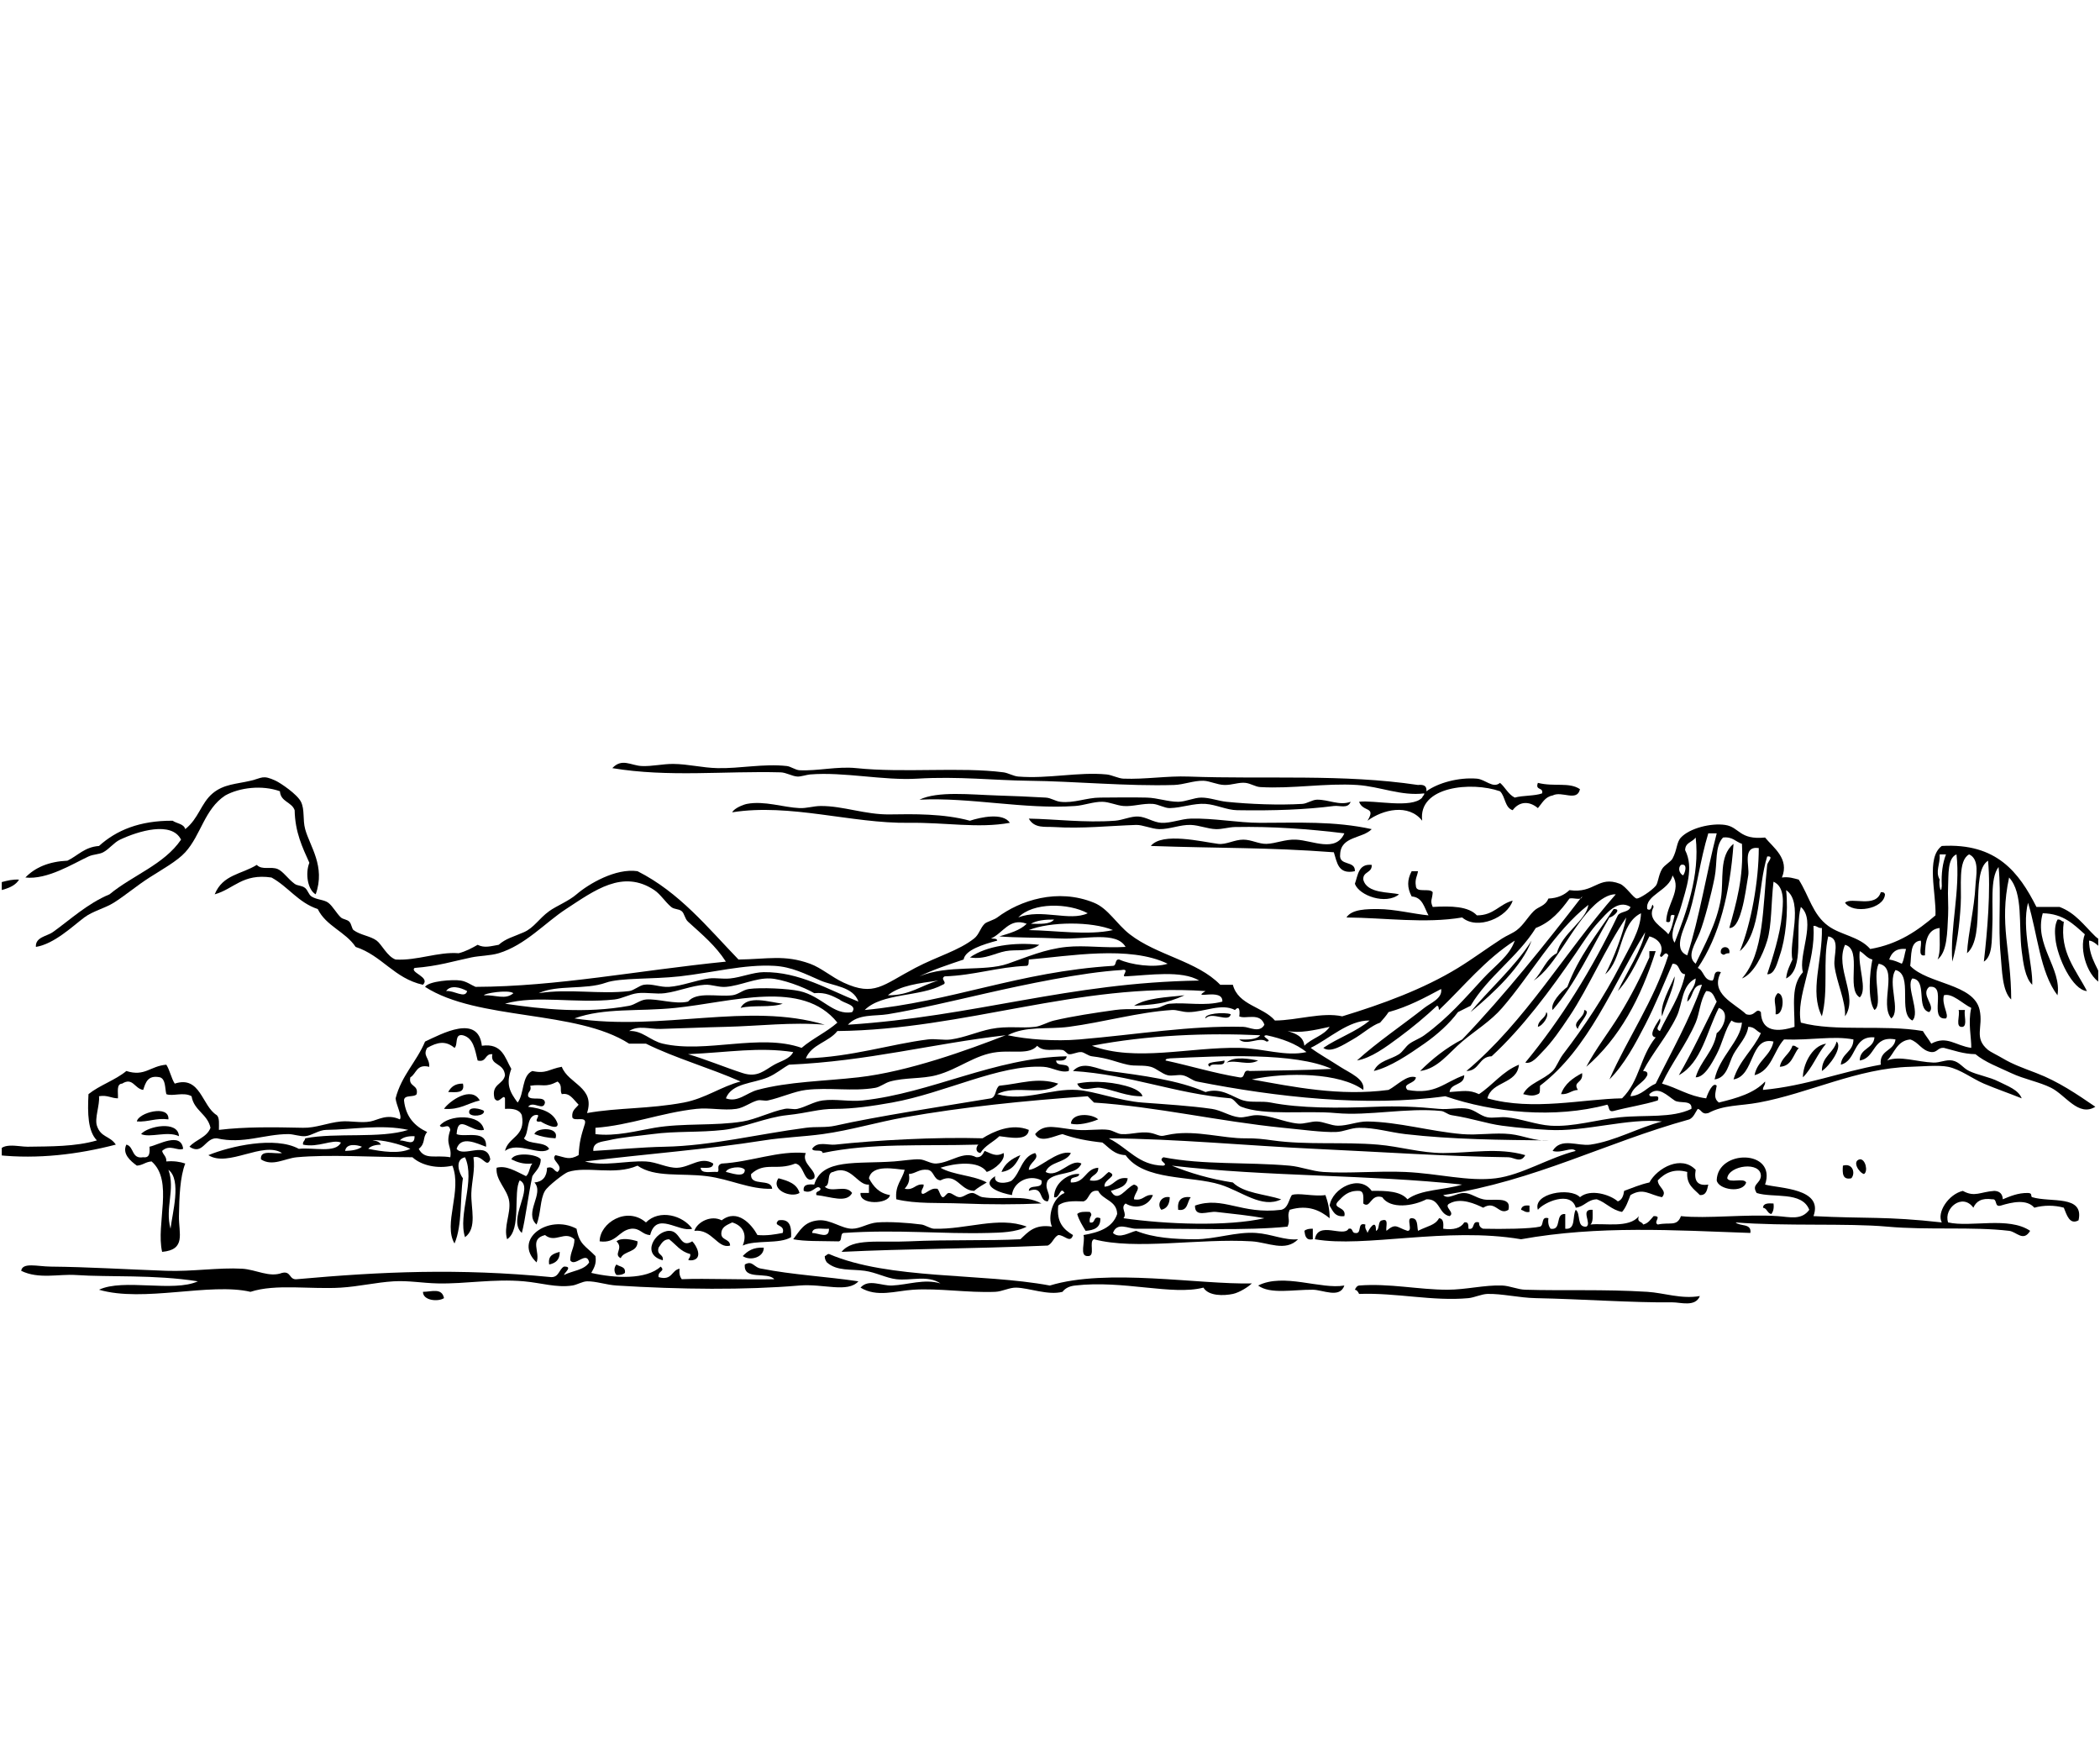 <svg xmlns="http://www.w3.org/2000/svg" xmlns:xlink="http://www.w3.org/1999/xlink" width="940" zoomAndPan="magnify" viewBox="0 0 705 591" height="788" preserveAspectRatio="xMidYMid meet" version="1.0"><defs><clipPath id="1682ae687a"><path d="M 0.594 295 L 7 295 L 7 301 L 0.594 301 Z M 0.594 295 " clip-rule="nonzero"/></clipPath><clipPath id="1272c51453"><path d="M 0.594 276 L 704.402 276 L 704.402 418 L 0.594 418 Z M 0.594 276 " clip-rule="nonzero"/></clipPath></defs><path fill="#000000" d="M 205.559 257.82 C 208.82 254.348 211.832 256.965 215.445 257.117 C 218.992 257.266 222.508 256.379 226.039 256.41 C 231.012 256.453 235.797 257.711 240.867 257.82 C 248.465 257.992 256.254 256.25 264.176 257.117 C 265.398 257.25 267.094 258.465 268.41 258.527 C 274.531 258.828 281.09 257.16 287.48 257.82 C 303.48 259.484 322.48 257.355 336.914 259.234 C 338.422 259.43 340.219 260.516 341.859 260.648 C 351.965 261.457 362.031 259.023 371.52 259.941 C 373.293 260.113 375.43 261.285 377.168 261.352 C 384.543 261.637 391.738 260.379 399.062 260.648 C 425.191 261.605 450.863 259.707 476.039 263.473 C 477.887 263.273 479.078 263.727 478.863 265.59 C 482.719 262.793 489.609 260.844 495.812 261.352 C 498.668 261.59 501.191 264.773 503.582 262.766 C 505.359 264.285 506.324 266.613 508.523 267.707 C 511.281 266.93 515.102 267.223 517.707 266.293 C 518.234 264.121 515.27 265.434 516.293 262.766 C 521.824 264.164 526.785 262.418 530.418 264.883 C 529.461 269.262 524.344 265.355 521.234 267 C 518.641 267.465 517.719 269.605 516.293 271.238 C 513.434 268.812 510.098 268.895 507.82 271.941 C 505.145 271.082 505.375 267.324 503.582 265.59 C 494.051 262.227 475.969 263.902 477.453 275.473 C 472.879 269.66 464.277 271.68 459.09 275.473 C 462.078 270.547 457.613 272.746 456.266 269.117 C 461.137 268.414 473.941 271.543 477.453 267.707 C 477.586 267.133 478.16 267.004 478.16 266.293 C 470.34 267.273 463.398 263.973 455.559 263.473 C 445.027 262.797 433.836 264.82 423.074 264.176 C 421.449 264.082 419.926 262.977 418.133 262.766 C 415.926 262.504 413.602 263.527 411.066 263.473 C 408.59 263.414 406.121 262.113 404.008 262.059 C 400.672 261.973 397.52 263.363 394.117 263.473 C 378.684 263.957 360.527 262.215 345.391 262.059 C 333.949 261.938 321.645 260.512 307.961 261.352 C 296.664 262.047 283.332 259.008 271.941 259.941 C 270.926 260.023 268.797 260.711 267.703 260.648 C 265.902 260.539 263.934 259.285 262.055 259.234 C 243.254 258.727 224.414 260.957 205.559 257.82 Z M 205.559 257.82 " fill-opacity="1" fill-rule="evenodd"/><path fill="#000000" d="M 105.98 300.18 C 103.258 298.648 102.43 293.121 103.859 289.59 C 101.52 284.402 99.059 279.328 98.918 271.941 C 97.941 269.148 94.18 269.145 93.977 265.586 C 88.035 263.426 80.441 264.316 75.613 267 C 68.629 271.598 67.5 280.223 62.195 286.059 C 59.492 289.031 54.309 291.898 50.188 294.531 C 45.984 297.219 42.066 300.555 38.184 303 C 35.223 304.867 31.203 305.766 28.297 307.941 C 24.445 310.828 18.195 316.848 12.055 317.824 C 11.805 314.535 15.785 314.242 17.703 312.883 C 23.293 308.922 29.336 303.25 36.77 300.18 C 44.496 293.781 55.055 290.219 60.781 281.824 C 57.641 275.516 46.41 278.945 40.301 281.824 C 38.219 282.805 36.711 284.961 34.652 286.059 C 33.258 286.805 31.379 286.695 29.711 287.473 C 24.562 289.859 15.855 295.363 8.523 294.531 C 11.758 291.176 16.348 289.176 22.648 288.883 C 26.137 287.191 28.41 284.289 33.242 283.945 C 39.051 278.691 46.832 275.41 57.961 275.473 C 59.34 276.445 61.68 276.461 62.195 278.297 C 66.715 274.703 67.465 269.586 71.375 266.297 C 75.094 263.172 79.352 263.176 84.09 262.059 C 88.074 261.121 88.152 259.996 92.562 262.059 C 94.184 262.816 99.773 266.574 101.039 269.121 C 102.359 271.781 101.574 275.086 102.449 278.297 C 104.043 284.125 109.348 290.789 105.98 300.18 Z M 105.98 300.18 " fill-opacity="1" fill-rule="evenodd"/><path fill="#000000" d="M 453.441 269.117 C 452.465 271.578 449.82 270.273 447.789 270.531 C 438.262 271.742 427.91 272.148 415.305 271.941 C 411.844 271.887 408.293 270.07 404.711 269.824 C 400.723 269.551 396.848 271.133 392.707 271.234 C 391.016 271.277 388.879 269.953 387.055 269.824 C 383.625 269.578 380.227 270.789 377.168 270.531 C 374.77 270.328 372.441 269.16 370.105 269.117 C 367.086 269.059 363.949 270.316 360.926 270.531 C 343.91 271.727 325.695 267.547 308.664 268.41 C 314.852 265.434 325.922 266.73 334.793 267 C 340.133 267.16 345.84 267.406 351.035 267.707 C 352.898 267.812 354.234 268.918 355.98 269.117 C 360.621 269.656 364.719 267.715 369.398 267.707 C 373.977 267.695 379.488 267.574 384.938 267.707 C 388.648 267.797 392.027 269.121 395.527 269.117 C 398.012 269.117 400.859 267.715 403.297 267.707 C 406.094 267.699 408.969 268.832 411.77 269.117 C 419.703 269.93 429.414 270.285 437.195 269.824 C 438.805 269.73 440.523 268.434 442.137 268.41 C 446.074 268.355 449.613 270.496 453.441 269.117 Z M 453.441 269.117 " fill-opacity="1" fill-rule="evenodd"/><path fill="#000000" d="M 339.031 276.176 C 328.305 278.113 317.418 276.008 305.133 276.176 C 285.898 276.445 265.281 269.551 245.812 272.648 C 246.531 271.23 249.578 270.051 250.754 269.824 C 256.609 268.699 263.02 271.004 268.41 271.234 C 270.797 271.34 273.086 270.547 275.473 270.531 C 283.086 270.469 290.48 273.492 298.777 273.352 C 306.496 273.223 316.832 273.062 325.613 275.473 C 329.164 274.305 336.703 272.645 339.031 276.176 Z M 339.031 276.176 " fill-opacity="1" fill-rule="evenodd"/><path fill="#000000" d="M 460.5 278.297 C 457.383 281.531 450.105 280.609 449.91 286.766 C 449.391 290.812 455.062 288.676 454.852 292.414 C 449.184 293.609 448.879 289.441 447.789 286.062 C 425.02 284.359 410.066 284.77 386.348 283.941 C 390.129 279.23 403.477 282.535 408.945 283.238 C 411.668 283.586 414.375 281.809 417.418 281.824 C 420.195 281.84 422.629 283.324 425.188 283.238 C 428.32 283.129 431.461 281.66 435.078 281.824 C 440.656 282.078 448.418 286.293 451.32 279.707 C 439.383 278.238 427.211 277.348 414.598 277.59 C 412.551 277.629 410.27 278.352 408.238 278.297 C 405.414 278.215 402.594 276.984 399.766 276.883 C 396.176 276.754 392.711 278.363 389.172 278.297 C 386.664 278.246 383.551 276.812 381.402 276.883 C 372.375 277.18 363.277 278.195 353.863 277.59 C 350.938 277.402 347.262 278.152 345.387 274.766 C 354.059 274.898 364.16 276.234 374.344 275.469 C 376.918 275.277 379.578 273.949 382.113 274.059 C 384.746 274.172 387.25 276.035 389.879 276.176 C 393.062 276.344 396.461 274.852 399.766 274.766 C 407.426 274.555 415.543 276.176 423.074 276.176 C 435.867 276.176 447.918 275.543 460.5 278.297 Z M 460.5 278.297 " fill-opacity="1" fill-rule="evenodd"/><path fill="#000000" d="M 460.5 290.297 C 460.695 293.078 457.48 292.453 457.676 295.234 C 458.883 300.031 466.512 299.328 469.684 300.18 C 465.266 303.781 456.293 300.633 454.852 296.648 C 455.898 293.695 456.043 289.84 460.5 290.297 Z M 460.5 290.297 " fill-opacity="1" fill-rule="evenodd"/><path fill="#000000" d="M 473.918 292.414 L 476.039 292.414 C 475.812 294.07 474.922 295.062 475.332 297.355 C 475.387 299.887 479.949 297.914 480.984 299.473 C 480.828 302.055 480.012 302.18 480.984 304.414 C 487.238 304.043 492.977 304.191 495.812 307.238 C 501.492 307.266 503.344 303.469 507.82 302.297 C 506.133 307.883 496 312.359 490.871 307.945 C 478.371 310.055 465.07 308.059 452.027 307.945 C 453.816 305.109 458.961 305.121 462.621 305.121 C 468.109 305.121 474.723 306.801 479.57 307.238 C 478.129 304.68 477.645 301.164 473.918 300.887 C 472.363 297.977 472.363 295.316 473.918 292.414 Z M 473.918 292.414 " fill-opacity="1" fill-rule="evenodd"/><g clip-path="url(#1682ae687a)"><path fill="#000000" d="M 6.402 295.234 C 4.367 298.613 -0.82 298.84 -4.898 300.18 L -4.898 296.648 C -0.258 297.051 1.938 295.008 6.402 295.234 Z M 6.402 295.234 " fill-opacity="1" fill-rule="evenodd"/></g><path fill="#000000" d="M 632.82 300.18 C 632.48 305.133 622.137 306.918 619.402 303 C 621.512 300.949 629.699 304.91 631.406 299.473 C 632.227 299.359 632.664 299.629 632.82 300.18 Z M 632.82 300.18 " fill-opacity="1" fill-rule="evenodd"/><path fill="#000000" d="M 690.73 308.648 C 691.871 308.449 691.945 309.316 692.848 309.355 C 691.414 319.648 696.961 325.512 700.617 332.648 C 695.789 332.309 690.652 321.391 690.023 315.004 C 689.801 312.75 689.758 310.59 690.73 308.648 Z M 690.73 308.648 " fill-opacity="1" fill-rule="evenodd"/><path fill="#000000" d="M 348.918 317.121 C 345.414 319.754 341.355 318.539 337.621 319.238 C 333.98 319.918 330.492 322.184 325.613 321.355 C 331.145 317.457 340.562 316.16 348.918 317.121 Z M 348.918 317.121 " fill-opacity="1" fill-rule="evenodd"/><path fill="#000000" d="M 580.559 319.945 C 578.633 319.879 579.137 321.121 577.734 319.945 C 577.176 317.227 581.117 317.227 580.559 319.945 Z M 580.559 319.945 " fill-opacity="1" fill-rule="evenodd"/><path fill="#000000" d="M 553.715 319.238 L 555.836 319.238 C 550.879 334.992 543.664 348.484 532.531 358.062 C 535.832 351.832 540.152 346.43 543.828 340.418 C 547.48 334.445 550.699 328.188 553.715 321.355 Z M 553.715 319.238 " fill-opacity="1" fill-rule="evenodd"/><path fill="#000000" d="M 596.801 333.355 C 599.457 333.445 598.684 340.996 596.098 340.418 C 596.375 336.648 594.906 335.5 596.801 333.355 Z M 596.801 333.355 " fill-opacity="1" fill-rule="evenodd"/><path fill="#000000" d="M 397.652 334.062 C 391.297 336.992 387.148 337.168 380.703 337.594 C 384.867 334.93 391.523 334.762 397.652 334.062 Z M 397.652 334.062 " fill-opacity="1" fill-rule="evenodd"/><path fill="#000000" d="M 262.762 336.887 C 259.004 338.309 252.758 337.238 248.637 338.297 C 250.988 333.832 258.211 336.363 262.762 336.887 Z M 262.762 336.887 " fill-opacity="1" fill-rule="evenodd"/><path fill="#000000" d="M 657.535 339.004 L 659.656 339.004 C 659.227 340.691 660.543 344.125 658.949 344.652 C 656.164 345.082 658.121 340.773 657.535 339.004 Z M 657.535 339.004 " fill-opacity="1" fill-rule="evenodd"/><path fill="#000000" d="M 616.574 349.594 C 618.711 351.496 614.25 357.75 611.633 359.477 C 611.598 354.5 615.57 353.531 616.574 349.594 Z M 616.574 349.594 " fill-opacity="1" fill-rule="evenodd"/><path fill="#000000" d="M 613.039 350.297 C 610.09 353.707 608.465 358.438 605.27 361.594 C 605.188 357.973 607.945 351.098 613.039 350.297 Z M 613.039 350.297 " fill-opacity="1" fill-rule="evenodd"/><path fill="#000000" d="M 601.746 351.004 C 602.887 350.805 602.961 351.672 603.863 351.711 C 601.953 354.039 601.547 357.863 597.508 358.062 C 598.102 354.895 600.836 353.859 601.746 351.004 Z M 601.746 351.004 " fill-opacity="1" fill-rule="evenodd"/><path fill="#000000" d="M 422.367 355.945 C 419.051 357.859 414.973 355.578 411.773 356.652 C 414.375 354.258 420.164 355.594 422.367 355.945 Z M 422.367 355.945 " fill-opacity="1" fill-rule="evenodd"/><path fill="#000000" d="M 411.066 355.945 C 411.348 358.582 406.656 356.242 406.125 358.062 C 403.91 356.258 409.645 356.453 411.066 355.945 Z M 411.066 355.945 " fill-opacity="1" fill-rule="evenodd"/><path fill="#000000" d="M 531.125 360.184 C 531.625 363.648 527.887 362.871 529.711 365.828 C 527.465 365.938 526.605 367.43 524.062 367.242 C 525.27 363.742 528.066 361.832 531.125 360.184 Z M 531.125 360.184 " fill-opacity="1" fill-rule="evenodd"/><path fill="#000000" d="M 383.523 367.945 C 378.367 368.098 373.852 365.801 369.398 365.125 C 366.852 364.734 363.059 366.984 361.633 363.711 C 367.078 362.492 374.801 363.215 379.992 365.125 C 381.18 365.559 383.375 366.719 383.523 367.945 Z M 383.523 367.945 " fill-opacity="1" fill-rule="evenodd"/><path fill="#000000" d="M 155.414 363.711 C 156.188 367.07 153.117 366.594 150.473 366.535 C 151.371 364.844 152.773 363.66 155.414 363.711 Z M 155.414 363.711 " fill-opacity="1" fill-rule="evenodd"/><path fill="#000000" d="M 161.066 369.359 C 157.043 370.281 154.406 372.586 149.059 372.18 C 150.859 369.551 158.266 364.324 161.066 369.359 Z M 161.066 369.359 " fill-opacity="1" fill-rule="evenodd"/><path fill="#000000" d="M 162.477 372.887 C 162.758 374.645 158.066 374.977 157.535 373.594 C 156.957 370.953 161.887 372.289 162.477 372.887 Z M 162.477 372.887 " fill-opacity="1" fill-rule="evenodd"/><path fill="#000000" d="M 56.543 375.711 C 52.23 375.168 49.938 376.637 45.949 376.418 C 46.352 373.496 56.898 370.605 56.543 375.711 Z M 56.543 375.711 " fill-opacity="1" fill-rule="evenodd"/><path fill="#000000" d="M 368.691 375.711 C 366.094 376.809 361.883 377.875 359.512 377.125 C 359.828 373.352 366.613 373.758 368.691 375.711 Z M 368.691 375.711 " fill-opacity="1" fill-rule="evenodd"/><path fill="#000000" d="M 60.074 381.359 C 56.207 379.5 50.449 382.012 47.363 380.652 C 49.488 378.035 59.824 375.926 60.074 381.359 Z M 60.074 381.359 " fill-opacity="1" fill-rule="evenodd"/><path fill="#000000" d="M 345.387 379.242 C 345.109 383.141 338.738 381.719 335.504 381.359 C 333.477 383.332 330.633 384.492 329.145 387.004 C 327.508 386.809 327.523 385.121 328.441 384.184 C 309.195 384.719 292.559 383.562 276.18 387.004 C 275.996 385.539 273.078 386.812 272.648 385.594 C 274.461 382.914 277.895 384.457 280.418 384.184 C 293.82 382.723 314.266 381.582 329.852 382.062 C 333.375 379.836 339.59 376.883 345.387 379.242 Z M 345.387 379.242 " fill-opacity="1" fill-rule="evenodd"/><path fill="#000000" d="M 186.488 382.066 C 183.805 381.922 181.465 381.441 179.426 380.652 C 179.832 378.469 187.926 378.016 186.488 382.066 Z M 186.488 382.066 " fill-opacity="1" fill-rule="evenodd"/><path fill="#000000" d="M 61.488 385.598 C 59.551 386.438 56.988 383.91 54.426 386.301 C 54.727 387.645 55.945 388.074 55.836 389.832 C 58.41 389.613 60.434 389.941 62.191 390.535 C 60.445 394.957 60.168 401.801 60.074 408.184 C 59.988 414.012 62.551 419.445 54.426 420.184 C 52.277 410.766 58.371 396.332 50.895 389.832 C 48.891 389.949 47.949 391.125 45.949 391.242 C 43.805 389.691 40.945 387.273 42.418 384.184 C 45.086 384.812 44.062 389.125 48.07 388.418 C 50.273 388.742 50.324 386.91 50.188 384.891 C 53.094 384.32 60.754 379.746 61.488 385.598 Z M 57.25 412.418 C 57.801 407.383 61.074 395.977 56.543 392.652 C 58.918 399.285 55.316 405.348 57.25 412.418 Z M 57.25 412.418 " fill-opacity="1" fill-rule="evenodd"/><path fill="#000000" d="M 347.508 387.004 C 349.168 389.02 345.426 390.152 345.387 392.652 C 348.664 392.543 354.957 385.863 359.512 387.004 C 357.914 390.348 352.371 389.75 351.039 393.359 C 355.152 395.68 359.336 388.664 363.043 390.535 C 361.477 394.617 354.348 393.141 351.746 396.184 C 350.277 399.184 353.273 400.766 351.746 403.242 C 348.535 403.156 350.559 397.844 345.387 399.715 C 345.418 397.156 350.402 399.547 349.625 396.184 C 345.227 393.922 340.078 396.977 339.738 401.125 C 336.305 400.559 328.684 398.246 334.09 394.77 C 333.41 397.812 338.555 397.16 339.738 396.184 C 342.676 393.473 343.035 388.184 347.508 387.004 Z M 347.508 387.004 " fill-opacity="1" fill-rule="evenodd"/><path fill="#000000" d="M 181.547 389.125 C 181.492 391.898 179.793 393.02 178.719 394.77 C 177.324 401.18 176.395 409.258 175.188 413.832 C 170.125 409.273 179.484 398.617 174.484 396.184 C 172.184 400.035 175.184 412.676 170.246 415.949 C 168.969 411.805 171.52 407.402 170.949 403.242 C 170.395 399.168 166.305 396.215 166.715 391.949 C 169.945 391.094 172.914 393 176.598 394.77 C 177.777 393.828 177.695 391.633 178.719 390.535 C 175.578 390.852 173.57 390.031 171.656 389.125 C 172.691 386.59 180.359 387.355 181.547 389.125 Z M 181.547 389.125 " fill-opacity="1" fill-rule="evenodd"/><path fill="#000000" d="M 342.562 387.711 C 341.309 390.461 339.762 392.91 336.207 393.359 C 337.336 390.488 339.719 388.867 342.562 387.711 Z M 342.562 387.711 " fill-opacity="1" fill-rule="evenodd"/><path fill="#000000" d="M 592.566 397.598 C 597.285 398.906 612.246 398.793 608.809 408.184 C 626.602 409.098 633.059 408.188 651.887 410.301 C 650.117 406.945 654.168 400.824 658.949 399.715 C 662.961 401.945 664.754 400.035 669.543 399.715 C 671.34 399.801 672.281 400.742 672.367 402.535 C 674.688 401.578 677.477 400.332 680.844 400.418 C 682.496 400.461 681.562 401.617 682.254 401.832 C 688.406 403.711 699.734 400.953 697.793 409.598 C 694.789 411.242 693.828 407.746 692.852 405.359 C 689.758 404.473 686.055 404.473 682.961 405.359 C 680.387 402.398 675.547 403.473 671.664 404.656 C 669.395 405.277 670.695 402.328 668.84 402.539 C 665.25 402.012 663.422 403.242 662.484 405.359 C 658.855 400.324 652.41 405.508 654.008 410.301 C 661.711 412.043 674.289 408.211 681.551 413.125 C 679.246 416.953 676.988 413.422 674.488 413.125 C 662.207 411.66 647.281 412.961 633.527 411.711 C 620.273 410.508 598.953 411.629 582.68 410.301 C 584.102 411.699 588.121 410.512 587.621 413.832 C 562.102 412.938 536.684 411.266 510.641 415.949 C 485.594 411.695 458.086 418.906 441.434 415.949 C 442.414 409.633 451.129 415.457 452.734 412.418 C 454.297 412.031 453.738 413.766 454.852 413.832 C 457.508 414.367 455.34 410.082 458.383 411.008 C 458.082 412.484 458.867 412.875 459.09 413.832 C 459.492 412.641 462.059 408.672 461.914 413.125 C 463.344 412.676 462.375 409.824 464.031 409.594 C 466.402 408.871 465.129 411.789 465.445 413.125 C 468.695 410.367 468.832 411.961 472.508 413.125 C 474.508 413.242 471.922 408.773 473.918 408.891 C 476.062 408.867 475.68 411.367 476.039 413.125 C 479.355 411.445 481.805 411.285 483.102 408.891 C 484.645 408.992 484.617 410.668 484.512 412.418 C 488.066 412.914 490.402 412.188 491.578 410.301 C 493.086 409.973 492.922 411.309 492.988 412.418 C 495.402 412.949 493.887 409.551 496.523 410.301 C 496.492 411.508 497.047 412.129 497.934 412.418 C 504.297 412.57 513.855 412.461 517.004 411.715 C 518.441 411.27 517.203 408.148 519.828 408.891 C 519.602 410.527 519.941 411.602 520.535 412.422 C 524.5 413.09 521.883 407.18 525.477 407.48 L 525.477 412.422 C 529.184 412.832 527.766 408.117 529.008 406.066 C 530.777 407.359 529.188 412.004 532.539 411.715 C 534.539 410.762 530.277 405.699 534.656 406.066 C 534.648 407.941 534.926 410.098 533.949 411.008 C 538.48 410.445 546.953 412.355 550.195 408.188 C 549.387 410.406 551.305 409.902 551.609 411.008 C 553.359 410.641 554.125 409.289 555.137 408.188 C 558.262 408.078 554.805 410.18 556.551 411.008 C 560.633 410.109 562.965 411.809 564.32 408.188 C 572.812 409.125 586.516 407.457 596.805 408.188 C 600.895 408.473 604.762 409.652 607.398 406.066 C 604.941 399.727 595.27 402.195 589.742 400.422 C 587.906 397.453 590.875 397.457 591.156 394.773 C 591.254 389.641 580.371 391.113 579.855 395.477 C 580.645 397.281 585.316 395.195 586.211 396.891 C 585.109 400.605 576.867 399.348 576.324 396.184 C 576.574 385.699 596.578 385.75 592.566 397.598 Z M 592.566 397.598 " fill-opacity="1" fill-rule="evenodd"/><path fill="#000000" d="M 624.348 389.125 C 626.27 388.902 627.227 393.227 625.758 394.062 C 624.062 393.578 621.656 389.75 624.348 389.125 Z M 624.348 389.125 " fill-opacity="1" fill-rule="evenodd"/><path fill="#000000" d="M 569.262 392.652 C 568.633 396.34 569.879 398.152 573.496 397.594 C 573.098 399.316 572.895 401.227 570.672 401.125 C 568.723 399.074 566.086 397.707 566.434 393.359 C 562 392.145 558.988 393.656 556.547 396.184 C 556.555 398.539 559.949 399.633 557.961 401.828 C 553.676 401.008 551.719 398.547 547.367 401.125 C 546.574 403.156 545.883 405.289 544.543 406.773 C 540.969 406.109 539.215 403.629 536.07 402.535 C 532.883 402.645 531.949 405.004 529.008 405.359 C 527.383 399.473 518.148 403.613 516.297 406.066 C 514.461 400.523 527.141 398.402 530.422 401.828 C 533.973 398.887 540.551 400.988 543.133 403.242 C 544.527 402.754 545.016 401.359 545.25 399.711 C 548.016 398.711 550.633 397.562 553.723 396.891 C 556.398 391.973 564.48 387.574 569.262 392.652 Z M 569.262 392.652 " fill-opacity="1" fill-rule="evenodd"/><path fill="#000000" d="M 618.695 391.242 C 622.039 390.266 622.969 393.824 621.52 395.477 C 618.52 396.125 618.504 393.785 618.695 391.242 Z M 618.695 391.242 " fill-opacity="1" fill-rule="evenodd"/><path fill="#000000" d="M 261.348 395.477 C 264.496 396.328 267.562 397.266 268.41 400.418 C 265.5 402.199 258.59 399.363 261.348 395.477 Z M 261.348 395.477 " fill-opacity="1" fill-rule="evenodd"/><path fill="#000000" d="M 392.703 401.832 C 392.648 404.129 391.801 405.633 389.879 406.066 C 388.258 404.238 389.797 401.289 392.703 401.832 Z M 392.703 401.832 " fill-opacity="1" fill-rule="evenodd"/><path fill="#000000" d="M 399.766 401.832 C 398.461 403.352 398.918 406.633 395.531 406.066 C 395.156 402.871 396.57 401.457 399.766 401.832 Z M 399.766 401.832 " fill-opacity="1" fill-rule="evenodd"/><path fill="#000000" d="M 595.391 403.949 C 595.613 405.586 595.277 406.66 594.684 407.48 C 593.242 407.27 593.301 405.57 591.859 405.359 C 591.965 403.816 593.637 403.844 595.391 403.949 Z M 595.391 403.949 " fill-opacity="1" fill-rule="evenodd"/><path fill="#000000" d="M 513.469 404.652 L 513.469 406.773 C 511.992 407.07 511.598 406.289 510.645 406.066 C 510.812 404.824 511.859 404.457 513.469 404.652 Z M 513.469 404.652 " fill-opacity="1" fill-rule="evenodd"/><path fill="#000000" d="M 365.867 406.773 C 367.195 408.117 365.449 408.051 365.867 410.301 C 368.043 410.828 366.73 407.867 369.398 408.891 C 369.535 412.082 367.305 412.914 364.457 413.125 C 363.395 411.367 362.273 409.66 361.633 407.477 C 362.465 406.664 364.129 406.68 365.867 406.773 Z M 365.867 406.773 " fill-opacity="1" fill-rule="evenodd"/><path fill="#000000" d="M 216.855 410.301 C 221.473 405.719 229.297 407.984 232.391 412.418 C 227.887 413.781 220.398 406.34 218.27 414.539 C 215.543 414.438 215.004 412.152 211.91 412.418 C 207.566 413.016 207.035 417.43 201.316 416.652 C 201.305 410.527 210.395 404.727 216.855 410.301 Z M 216.855 410.301 " fill-opacity="1" fill-rule="evenodd"/><path fill="#000000" d="M 262.762 413.832 C 263.738 410.789 259.156 411.777 261.348 409.598 C 265.273 408.969 265.727 411.809 265.586 415.246 C 261.664 417.68 253.688 416.059 249.344 418.066 C 251.012 414.016 249.109 411.277 245.812 410.301 C 244.406 411.016 242.793 411.523 242.281 413.125 C 241.426 416.566 245.09 415.496 245.105 418.066 C 240.883 419.301 239.117 412.406 233.102 413.125 C 234.07 410.133 238.73 407.727 242.281 409.594 C 247.562 405.52 252.328 410.945 254.285 414.535 C 257.625 414.816 260.18 414.312 262.762 413.832 Z M 262.762 413.832 " fill-opacity="1" fill-rule="evenodd"/><path fill="#000000" d="M 344.68 411.715 C 341.027 413.668 335.797 413.727 331.969 413.832 C 316.219 414.27 301.52 412.59 283.238 413.832 C 281.785 414.023 283.07 416.957 281.121 416.652 C 275.043 416.52 270.246 416.699 266.289 415.949 C 268.586 413.023 269.898 410.031 274.766 409.598 C 278.797 409.234 282.543 412.422 286.066 412.418 C 288.82 412.418 291.406 410.539 294.539 410.301 C 298.465 410.004 304.797 410.398 309.371 411.008 C 310.594 411.168 312.309 412.383 313.605 412.418 C 324.461 412.73 335.258 408.137 344.68 411.715 Z M 272.648 413.832 C 274.793 413.852 278.398 416.039 278.297 412.418 C 276.164 412.637 272.805 411.637 272.648 413.832 Z M 272.648 413.832 " fill-opacity="1" fill-rule="evenodd"/><path fill="#000000" d="M 440.73 412.418 L 440.73 415.949 C 438.359 416.434 438.148 414.766 437.902 413.125 C 438.531 412.578 439.496 412.367 440.73 412.418 Z M 440.73 412.418 " fill-opacity="1" fill-rule="evenodd"/><path fill="#000000" d="M 232.395 416.652 C 233.797 417.992 236.148 422.422 232.395 423.008 C 229.688 423.137 232.137 422.43 231.688 420.891 C 228.461 420.117 226.895 417.68 224.625 415.949 C 222.555 415.996 222.004 417.562 221.094 418.773 C 220.34 421.41 222.848 420.785 222.508 423.008 C 215.078 421 219.957 413.207 224.625 413.125 C 228.605 413.055 228.172 419.238 232.395 416.652 Z M 232.395 416.652 " fill-opacity="1" fill-rule="evenodd"/><path fill="#000000" d="M 214.031 416.652 C 214.145 420.531 209.5 419.652 208.383 422.305 C 205.766 420.91 209.496 419.09 206.969 416.652 C 208.555 415.277 212.281 416.039 214.031 416.652 Z M 214.031 416.652 " fill-opacity="1" fill-rule="evenodd"/><path fill="#000000" d="M 256.406 418.777 C 256.465 421.953 251.992 423.371 249.344 421.602 C 250.949 419.91 252.898 418.566 256.406 418.777 Z M 256.406 418.777 " fill-opacity="1" fill-rule="evenodd"/><path fill="#000000" d="M 187.902 420.184 C 187.98 422.852 186.52 423.98 184.371 424.418 C 183.859 421.32 185.887 420.758 187.902 420.184 Z M 187.902 420.184 " fill-opacity="1" fill-rule="evenodd"/><path fill="#000000" d="M 420.246 430.773 C 419.277 431.789 416.18 433.824 413.891 434.305 C 410.84 434.941 405.758 435.078 404.004 432.184 C 393.547 434.91 377.113 429.598 360.926 431.48 C 359.008 431.684 357.598 432.387 356.688 433.598 C 351.797 434.855 345.598 432.297 341.152 432.184 C 338.855 432.129 336.508 433.496 334.086 433.598 C 324.953 433.973 314.984 432.316 306.547 432.891 C 300.539 433.301 294.426 435.523 288.891 432.188 C 291.574 429.117 295.918 431.645 299.48 431.48 C 304.82 431.234 310.305 429.152 315.727 430.777 C 311.422 427.871 305.789 429.934 300.895 429.363 C 297.555 428.977 294.012 427.055 290.301 426.539 C 285.559 425.887 281.039 426.734 277.59 423.719 C 277.215 423.148 276.855 422.574 276.883 421.602 C 277.457 421.465 277.59 420.891 278.297 420.895 C 298.457 429.594 329.672 427.223 352.449 431.484 C 371.598 425.605 402.539 431.199 420.246 430.773 Z M 420.246 430.773 " fill-opacity="1" fill-rule="evenodd"/><path fill="#000000" d="M 206.969 427.949 C 206.062 427.023 206.062 425.348 206.969 424.418 C 208.02 425.254 210.125 425.031 209.793 427.242 C 209.164 427.793 208.199 428.004 206.969 427.949 Z M 206.969 427.949 " fill-opacity="1" fill-rule="evenodd"/><path fill="#000000" d="M 451.32 431.48 C 449.805 435.938 444.102 432.918 440.73 432.891 C 434.078 432.836 426.426 434.488 422.367 431.48 C 430.957 427.168 443.305 432.867 451.32 431.48 Z M 451.32 431.48 " fill-opacity="1" fill-rule="evenodd"/><path fill="#000000" d="M 570.672 435.008 C 569.164 438.797 564.152 437.102 561.492 437.125 C 547.812 437.266 531.609 436.039 515.586 435.715 C 509.945 435.602 504.148 434.164 499.344 434.301 C 497.379 434.359 494.918 435.531 492.988 435.715 C 481.027 436.836 468.793 433.84 456.266 434.301 C 455.953 433.672 455.645 433.039 454.852 432.891 C 455.168 432.258 455.473 431.625 456.266 431.477 C 466.441 430.684 476.328 432.898 485.926 432.891 C 492.16 432.887 498.402 431.254 504.289 431.477 C 506.855 431.574 509.449 432.809 512.059 432.891 C 524.953 433.281 538.328 432.684 553.02 433.594 C 558.637 433.945 564.484 436.109 570.672 435.008 Z M 570.672 435.008 " fill-opacity="1" fill-rule="evenodd"/><path fill="#000000" d="M 149.059 435.715 C 147.062 437.02 141.969 436.543 141.996 433.598 C 144.941 433.582 148.348 432.16 149.059 435.715 Z M 149.059 435.715 " fill-opacity="1" fill-rule="evenodd"/><g clip-path="url(#1272c51453)"><path fill="#000000" d="M 137.055 379.242 C 127.973 377.27 118.527 379.148 109.512 379.242 C 107.023 379.266 104.699 381.168 102.449 381.359 C 100.805 381.5 98.438 380.648 96.797 380.652 C 88.641 380.676 81.594 384.102 72.785 382.066 C 68.828 381.852 68.094 387.906 63.605 384.891 C 65.676 382.488 69.461 381.801 70.668 378.535 C 69.668 373.891 65.117 372.789 64.312 367.945 C 61.582 366.41 57.898 368.105 55.836 367.242 C 55.336 365.156 55.645 362.258 53.719 361.594 C 49.57 360.742 48.895 363.359 48.07 365.828 C 45.137 365.395 44.609 361.469 41.004 363.711 C 38.984 363.809 39.715 366.656 39.594 368.652 C 37.27 368.621 36.078 367.461 33.238 367.945 C 33.555 370.812 31.707 375.328 32.531 377.832 C 33.859 381.859 36.785 381.105 38.887 384.184 C 26.059 387.508 12.707 389.102 -0.66 387.711 C -0.355 382.969 6.262 384.938 9.227 384.891 C 16.902 384.766 25.176 384.914 32.531 382.773 C 29.496 379.691 29.363 373.703 29.707 367.242 C 33.492 364.203 38.691 362.574 42.418 359.477 C 48.621 361.465 50.363 357.824 55.836 357.359 C 57.027 359.227 57.469 361.844 58.66 363.711 C 67.336 360.875 67.754 371.262 72.785 374.301 C 73.758 375.211 73.484 377.367 73.492 379.242 C 82.262 378.191 91.441 378.305 101.738 378.535 C 106.078 378.629 109.934 376.848 114.449 376.418 C 117.59 376.121 121.168 377.02 124.336 376.418 C 126.898 375.934 129.863 373.734 134.223 375.711 C 135.133 374.758 132.996 370.859 132.812 368.652 C 134.785 360.98 139.855 356.398 142.699 349.594 C 148.262 347.02 160.551 340.246 161.766 351.004 C 168.617 350.039 169.5 355.035 171.652 358.77 C 169.773 363.902 171.086 366.426 173.773 370.066 C 176.066 367.184 175.09 361.027 178.715 359.477 C 183.457 360.523 184.34 358.801 188.602 358.062 C 190.812 363.871 199.934 364.867 197.074 373.594 C 207.484 371.738 217.91 372.258 229.562 370.066 C 236.773 368.707 242.191 364.637 248.629 363.004 C 238.359 358.445 226.77 355.207 216.852 350.297 L 211.199 350.297 C 193.434 338.879 160.469 342.652 142.699 331.238 C 143.914 329.27 152.035 328.691 154.703 329.121 C 156.695 329.441 158.109 330.586 159.648 331.238 C 187.258 331.137 213.773 325.781 243.688 322.77 C 240.199 317.383 236.02 313.941 230.977 309.355 C 229.879 308.359 229.789 306.586 228.855 305.828 C 227.816 304.98 226.406 305.316 225.324 304.414 C 223.355 302.773 221.719 300.133 219.676 298.766 C 209.043 291.672 199.574 298.887 190.016 305.121 C 182.984 309.699 176.402 317.215 167.414 319.945 C 164.656 320.781 161.086 320.766 158.234 321.355 C 152.391 322.57 147.059 324.297 139.164 324.887 C 137.469 326.438 144.605 327.961 141.988 330.535 C 132.34 328.414 128.258 320.73 119.391 317.828 C 116.016 312.734 109.441 310.832 106.68 305.121 C 100.133 302.961 96.77 297.617 91.145 294.535 C 81.457 293.086 78.52 298.387 72.074 300.18 C 74.809 293.496 81.039 293.508 86.199 290.297 C 88.031 292.168 90.945 290.711 93.262 291.711 C 95.074 292.492 96.578 294.93 98.914 296.652 C 99.895 297.375 101.344 297.148 102.445 298.062 C 103.359 298.82 103.617 300.27 104.562 300.887 C 106.332 302.039 108.793 301.93 110.211 303.004 C 111.703 304.133 113.016 306.629 114.449 307.945 C 115.148 308.582 116.492 308.578 117.273 309.359 C 118.016 310.102 118.109 311.75 118.688 312.18 C 120.957 313.879 124.316 314.133 126.453 315.711 C 128.117 316.934 130.031 321.09 132.812 322.062 C 140.043 322.492 147.082 319.395 153.996 319.945 C 156.426 319.312 158.398 318.23 160.352 317.121 C 162.68 318.312 164.867 317.539 167.414 317.121 C 169.863 314.965 172.242 314.496 175.891 312.887 C 179.289 311.387 180.934 308.309 184.367 305.828 C 186.82 304.051 190.809 302.531 193.547 300.18 C 197.621 296.68 206.707 291.32 214.027 292.414 C 228.102 299.527 237.52 311.285 247.926 322.062 C 257.672 321.941 263.359 320.359 271.938 323.473 C 275.711 324.844 279.234 327.984 283.238 329.828 C 293.535 334.562 296.277 330.652 307.25 324.887 C 314.77 320.934 321.801 319.121 327.023 315.004 C 328.73 313.66 329.043 311.523 330.555 310.062 C 331.277 309.367 333.645 308.805 334.793 307.945 C 342.422 302.227 355.02 297.996 367.277 303.004 C 372.059 304.957 374.812 310.125 379.285 313.594 C 388.473 320.719 401.922 322.562 409.652 330.535 L 413.887 330.535 C 415.695 337.438 423.996 337.844 428.012 342.535 C 435.559 342.48 443.852 339.633 450.613 341.125 C 463.965 337.07 477.898 331.965 489.453 324.887 C 494.547 321.766 498.773 318.559 504.281 315.004 C 505.867 313.984 507.82 313.27 509.227 312.18 C 511.531 310.395 512.816 307.898 514.875 305.828 C 516.535 304.16 518.719 304.246 519.82 301.594 C 522.988 301.469 525.188 300.371 526.883 298.77 C 535.383 300.004 536.504 293.785 543.832 296.648 C 545.84 297.438 548.434 301.535 549.48 301.59 C 550.363 301.637 554.344 299.105 555.836 297.355 C 556.727 296.309 556.68 293.891 557.957 291.707 C 558.766 290.32 560.863 289.324 561.488 288.18 C 563.086 285.242 562.789 282.75 564.312 281.117 C 567.254 277.961 574.453 276.188 579.141 276.883 C 584.039 277.609 583.809 281.973 592.559 281.117 C 595.238 284.422 600.863 288.215 598.211 294.531 C 600.637 294.223 602.168 294.809 603.859 295.238 C 607.387 300.797 608.531 306.949 613.746 310.766 C 618.027 313.902 624.191 314.297 627.871 318.531 C 637.309 316.906 643.809 312.348 649.766 307.238 C 650.066 299.789 646.5 287.934 651.883 283.941 C 670.348 282.898 677.812 292.848 683.664 304.414 L 691.43 304.414 C 696.781 306.43 699.574 310.547 703.438 314.297 C 705.512 316.309 710.145 316.926 709.793 320.648 C 708.859 323.605 704.387 315.746 701.316 315.711 C 701.41 322.203 704.953 325.254 706.262 330.535 C 700.832 328.504 697.871 318.625 699.906 313.59 C 696.164 310.273 692.719 306.656 685.781 306.531 C 682.73 317.148 692.246 324.965 690.723 334.062 C 684.832 326.305 684.051 313.441 680.836 303 C 678.578 311.621 682.516 323.902 682.25 330.531 C 679.898 328.285 679.234 323.309 678.719 319.238 C 677.602 310.414 679.316 299.797 674.48 294.531 C 671.082 310.375 675.152 318.977 675.188 335.473 C 672.125 332.691 672.117 325.422 671.656 320.648 C 670.68 310.547 671.945 300.383 670.949 291 C 667.953 294.926 669.23 303.707 668.832 311.473 C 668.629 315.422 668.984 320.926 666.008 322.77 C 667.18 312.613 668.363 298.812 667.418 288.883 C 661.125 292.902 667.035 314.324 660.355 319.945 C 660.699 313.434 662.828 304.812 663.18 297.355 C 663.332 294.145 664.727 288.414 661.062 286.766 C 657.219 288.898 658.609 297.332 658.238 303.707 C 657.844 310.5 656.969 317.262 655.414 322.77 C 654.566 311.379 658.199 298.945 656.824 286.766 C 653.734 288.07 654.195 293.719 654.004 297.355 C 653.828 300.641 654.172 303.953 654.004 307.238 C 653.707 313.02 653.754 319.414 650.473 322.062 C 651.613 319.441 651.059 315.117 651.176 311.473 C 646.961 311.965 646.293 316.004 646.234 320.648 C 643.547 321.215 645.336 317.312 644.82 315.711 C 641.117 316.008 641.773 320.664 641.289 324.18 C 647.145 330.367 662.664 330.125 664.594 339.004 C 665.879 344.895 662.488 348.309 667.422 352.418 C 668.141 353.02 670.781 354.301 672.363 355.242 C 675.727 357.242 678.93 358.371 683.664 360.184 C 691.055 363.016 697.25 367.254 703.438 371.48 C 697.793 374.973 693.484 367.574 688.605 365.125 C 684.609 363.121 679.477 362.219 675.188 360.184 C 670.898 358.152 666.508 356.574 663.184 353.832 C 659.02 353.758 655.98 352.559 652.59 351.711 C 650.523 351.527 650.422 353.309 648.352 353.125 C 645.051 352.656 644.164 349.781 641.289 348.891 C 636.773 349.312 636.02 353.504 633.52 355.949 C 637.785 354.23 643.543 356.441 649.059 356.652 C 651.277 356.738 653.34 355.559 655.414 355.949 C 657.898 356.414 658.902 358.441 661.062 359.477 C 663.953 360.863 667.844 361.441 670.949 363.008 C 674.078 364.586 677.57 365.75 678.719 368.656 C 674.242 366.859 670.148 365.469 666.008 363.715 C 662.246 362.117 658.156 358.926 654.004 358.066 C 650.848 357.414 644.938 357.973 641.293 358.066 C 623.629 358.535 607.168 366.992 590.441 370.066 C 583.93 371.266 578.754 370.781 573.492 373.598 C 571.238 374.203 571.309 372.484 569.961 372.188 C 569.094 373.434 568.586 375.047 567.137 375.715 C 538.926 383.516 515.66 396.266 484.508 401.129 C 486.289 402.781 488.832 400.359 491.57 400.422 C 493.812 400.477 495.336 401.938 497.93 402.543 C 501.012 403.258 507.598 401.207 506.402 406.07 C 503.148 408.137 502.195 402.703 497.93 405.363 C 495.262 404.074 490.406 401.855 486.629 403.953 C 484.426 405.016 488.703 407 486.629 408.188 C 482.867 407.477 483.574 402.297 478.859 402.543 C 474.391 404.844 466.797 405.938 464.031 401.836 C 460.035 400.566 460.113 405.871 457.676 403.953 C 457.664 402.082 458.066 399.797 456.262 399.719 C 452.57 399.559 450.922 401.441 449.199 403.25 C 446.973 405.68 452.18 404.965 451.316 408.188 C 448.109 408.574 447.441 406.414 446.375 404.656 C 447.246 398.824 456.449 393.984 460.496 399.719 C 465.527 399.633 470.262 399.84 472.504 402.543 C 476.898 399.168 484.965 399.469 490.863 397.602 C 459.52 394.199 425.566 395.016 393.406 391.246 C 399.598 393.762 406.332 395.738 413.887 396.895 C 417.555 400.523 424.598 400.777 430.129 402.543 C 423.68 405.758 416.914 399.875 409.648 397.602 C 399.867 394.539 384.098 396.453 377.871 387.719 C 374.027 387.559 372.371 385.215 370.102 383.484 C 365.195 382.973 360.664 382.094 356.684 380.66 C 354.324 381.082 349.168 383.969 347.5 380.66 C 350.812 376.66 355.004 378.75 361.625 379.25 C 365.422 379.535 369.512 378.816 372.219 379.25 C 373.652 379.477 375.148 380.566 376.457 380.66 C 380.082 380.914 383.793 379.242 387.754 380.66 C 390.574 381.668 389.801 381.234 393.406 380.66 C 401.781 379.332 410.602 382.145 418.121 382.074 C 421.762 382.039 424.086 382.328 427.305 382.777 C 438.734 384.375 450.734 383.188 462.617 384.191 C 469.938 384.809 476.984 387.008 484.508 387.012 C 493.75 387.02 503.004 385.066 512.051 387.719 C 510.531 390.547 508.242 388.449 506.402 388.426 C 485.289 388.141 463.578 386.629 441.426 385.602 C 418.707 384.543 395.129 382.238 372.219 382.07 C 378.93 385.477 382.18 391.113 390.578 391.25 C 392.508 390.613 388.43 389.668 390.578 388.426 C 404.074 391.066 418.305 389.969 432.953 391.25 C 436.656 391.574 440.406 393.105 444.254 393.367 C 452.723 393.941 462.633 392.949 471.797 393.367 C 483.043 393.879 492.863 396.645 502.164 395.484 C 510.883 394.395 520.023 388.543 528.996 386.305 C 527.609 384.738 524.312 387.234 521.23 386.305 C 524.023 381.645 529.684 384.797 533.941 384.188 C 542.082 383.031 550.184 378.414 557.953 376.422 C 546.668 375.176 532.184 379.969 519.816 379.246 C 515.656 379.004 510.223 378.641 504.277 377.836 C 498.805 377.094 494.723 375.465 487.328 374.305 C 485.992 374.094 484.98 373.012 483.797 372.895 C 472.281 371.719 459.535 374.633 448.484 373.598 C 438.391 372.652 424.648 374.582 416.707 371.48 C 415.355 370.953 414.441 369.016 413.176 368.656 C 394.094 367.023 379.695 360.707 360.207 359.48 C 363.668 355.789 368.477 358.988 372.215 359.48 C 383.383 360.945 395.684 362.555 404.699 366.539 C 410.145 364.855 413.957 368.367 417.41 369.363 C 420.203 370.168 423.586 369.469 426.594 370.066 C 436.348 372.012 449.379 371.988 461.902 371.48 C 469.137 371.188 475.652 371.457 483.09 372.188 C 486.367 372.504 490.219 371.59 492.977 372.188 C 495.266 372.676 497.086 374.57 499.332 375.008 C 501.176 375.367 503.562 374.82 505.688 375.008 C 510.449 375.426 515.734 377.52 520.52 377.832 C 528.16 378.332 536.238 375.762 543.824 375.008 C 552.586 374.141 561.215 375.379 567.836 372.188 C 568.215 368.984 563.836 370.535 562.188 369.363 C 559.703 367.758 556.715 364.367 553.711 367.242 C 553.488 369.117 557.668 366.586 556.535 369.363 C 551.883 370.828 546.547 371.609 541.707 372.895 C 539.809 373.379 540.34 371.434 539.59 370.773 C 521.957 375.516 501.395 373.492 485.211 367.949 C 458.496 371.621 428.5 368.246 401.875 363.012 C 400.184 362.676 398.785 361.188 396.934 360.891 C 395.383 360.648 393.422 361.258 391.992 360.891 C 390.008 360.391 388.227 358.578 386.34 358.07 C 383.805 357.387 381.191 357.945 378.57 357.363 C 374.316 356.422 372.609 355.273 366.566 354.539 C 365.305 354.387 364.016 353.207 363.035 353.129 C 361.621 353.016 360.027 354.012 358.797 353.836 C 358.203 353.75 357.535 352.559 356.68 352.426 C 353.91 351.992 350.402 353.266 348.203 351.012 C 345.578 354.027 340.523 352.508 334.785 353.129 C 327.305 353.941 321.797 358.914 314.305 360.895 C 309.457 362.176 303.785 361.613 298.77 363.012 C 297.129 363.469 295.449 364.852 293.828 365.129 C 286.32 366.418 278.242 364.898 270.52 365.836 C 266.758 366.289 262.102 368.43 257.809 369.363 C 256.695 369.609 255.375 369.066 254.277 369.363 C 251.938 370 249.758 371.809 247.215 372.188 C 242.953 372.824 238.18 371.711 233.797 372.188 C 221.941 373.48 211.352 377.727 199.898 378.543 L 199.898 380.66 C 206.641 381.523 214.031 379.508 219.672 378.543 C 229.406 376.875 239.941 377.973 249.332 376.422 C 253.828 375.68 258.789 373.117 263.457 372.188 C 264.918 371.898 266.418 372.488 267.695 372.188 C 270.652 371.492 273.184 369.773 276.168 369.363 C 280.508 368.773 285.18 369.84 289.586 369.363 C 312.684 366.879 333.824 355.043 358.09 354.539 C 357.988 356.086 356.309 356.055 354.559 355.953 C 354.59 358.512 359.57 356.117 358.797 359.484 C 355.961 360.23 353.352 358.246 350.32 358.07 C 335.547 357.215 317.32 366.855 299.473 370.07 C 293.238 371.195 286.254 372.207 280.406 372.188 C 274.625 372.168 271.734 373.504 264.164 374.305 C 257.219 375.039 249.734 378.48 242.973 379.246 C 234.711 380.184 226.922 379.582 218.965 380.66 C 214.672 381.238 208.562 381.699 204.133 382.777 C 202.367 383.207 198.914 383.23 199.191 386.305 C 206.406 385.918 215.113 385.051 223.203 384.895 C 238.676 384.598 254.625 380.625 270.52 378.543 C 274.039 378.078 277.199 378.555 280.406 377.836 C 294.48 374.672 315.984 371.426 332.664 368.656 C 334.52 368.16 334.059 365.344 335.488 364.422 C 342.73 363.719 348.238 361.469 355.262 363.719 C 350.746 368.281 340.969 363.859 334.785 367.246 C 344.129 369.898 352.691 365.227 361.617 365.836 C 367.523 366.234 375.805 369.496 383.512 370.07 C 391.188 370.645 399.633 371.156 406.816 372.188 C 410.039 372.652 412.871 374.684 416 375.012 C 417.812 375.203 419.832 374.332 421.648 374.305 C 426.535 374.238 430.977 376.684 435.773 377.129 C 437.84 377.32 440.176 376.355 442.129 376.422 C 444.496 376.508 446.828 377.824 449.191 377.836 C 452.484 377.855 455.785 376.379 459.082 376.422 C 469.512 376.566 480.164 379.746 490.859 380.66 C 496.18 381.113 501.902 380.074 507.102 380.66 C 511.555 381.16 515.363 383.098 519.812 382.777 C 504.23 382.609 487.684 382.5 471.793 380.66 C 466.535 380.051 461.605 378.465 456.254 378.543 C 453.406 378.582 451.145 379.871 448.484 379.953 C 443.984 380.094 437.309 379.188 430.828 378.543 C 408.988 376.359 388.254 371.449 367.27 370.07 C 366.578 369.348 365.875 368.645 365.152 367.953 C 343.469 369.477 323.328 371.559 303.711 375.012 C 294.52 376.629 285.625 379.359 276.168 380.66 C 269.711 381.547 262.965 381.734 256.395 382.777 C 236.977 385.859 217.492 387.242 196.363 389.84 C 202.945 391.625 209.961 389.523 216.844 389.84 C 220.473 390.004 224 392.102 227.438 391.953 C 231.746 391.773 235.344 387.938 239.445 390.543 C 239.367 392.348 237.082 391.945 235.207 391.953 C 235.363 394.152 238.723 393.148 240.855 393.367 C 241.809 392.887 240.242 391.219 242.27 390.547 C 252.164 390.008 261.391 386.086 270.52 387.016 C 268.867 390.551 274.418 392.836 273.344 395.484 C 269.781 397.777 270.141 390.922 266.988 390.547 C 260.633 393.07 256.762 389.793 252.156 394.074 C 251.77 398.465 258.949 395.289 259.223 399.016 C 251.645 399.27 245.215 395.785 237.328 394.781 C 228.648 393.676 219.871 395.328 214.023 391.25 C 206.281 394.656 197.172 391.27 190.719 393.367 C 189.465 393.773 183.957 398.023 182.949 399.719 C 181.254 402.586 181.664 407.105 180.125 411.016 C 175.758 407.035 182.84 400.609 179.418 396.898 C 182.215 396.633 183.586 394.945 183.656 391.957 C 185.91 391.352 185.84 393.07 187.188 393.367 C 189.586 391.145 184.59 389.449 186.484 387.723 C 190.062 388.523 191.047 389.473 194.25 387.723 C 194.531 383.129 195.004 381.508 196.371 377.133 C 197.02 374.367 192.645 376.621 192.133 375.016 C 191.863 372.629 193.355 372.004 194.25 370.781 C 192.332 368.852 191.27 366.723 188.602 367.25 C 187.789 365.766 189.031 364.496 187.188 363.016 C 182.895 365.219 182.363 363.734 178.008 364.426 C 178.59 366.422 177.012 366.258 177.301 367.957 C 178.227 369.621 182.789 367.648 182.953 370.074 C 182.418 373.16 178.988 369.258 177.301 371.488 C 181.922 372.047 185.875 373.27 187.188 377.137 C 187.559 379.652 182.492 377.109 181.539 376.43 C 177.992 376.957 182.746 373.559 179.418 374.312 C 176.707 375.367 177.637 380.059 175.891 382.078 C 177.648 384.32 182.965 383.004 184.363 385.609 C 181.438 388.293 173.887 382.941 169.535 386.312 C 170.605 381.5 176.598 381.605 175.184 374.312 C 174.441 372.465 172.316 372.004 169.535 372.195 L 169.535 368.664 C 169.02 366.914 167.41 370.996 166.004 368.664 C 164.824 363.723 168.977 364.105 169.535 360.898 C 169.172 356.594 164.457 357.727 165.297 353.84 C 162.672 353.57 163.449 356.699 160.352 355.957 C 159.453 352.387 158.969 348.398 155.41 347.488 C 152.453 346.883 153.863 350.645 152.586 351.723 C 149.613 349.184 146.805 349.793 143.406 351.723 C 141.812 354.445 144.238 354.984 144.109 358.074 C 139.758 357.02 139.836 360.391 137.754 361.605 C 137.039 364.91 140.586 363.949 139.875 367.254 C 138.969 368.465 135.652 367.27 135.637 369.371 C 136.234 374.891 139.238 378.008 143.406 379.957 C 141.723 381.902 143.008 383.664 140.578 385.609 C 142.625 389.48 146.117 387.566 151.172 388.43 C 151.781 384.598 149.418 384.367 151.172 379.254 C 150.613 376.605 148.703 379.207 147.641 377.84 C 150.508 374.086 161.504 373.637 162.473 379.254 C 158.07 380.27 153.773 373.469 153.289 380.664 C 156.051 381.891 163.531 378.938 163.176 384.902 C 160.098 383.801 154.75 381.02 153.289 385.605 C 155.598 388.648 163.551 382.699 164.59 389.137 C 163.371 392.414 162.051 387.504 158.941 388.43 C 159.562 392.578 158.387 396.402 158.234 400.43 C 158.043 405.57 160.312 412.172 156.117 415.254 C 153.641 407.645 159.691 396.188 156.117 388.43 C 152.473 389.211 154.191 393.945 155.41 395.488 C 154.438 401.473 155.258 411.238 152.586 417.371 C 148.695 410.82 155.238 399.629 151.879 391.254 C 146.883 392.387 141.5 391.207 138.461 388.43 C 124.828 388.379 110.262 387.434 99.617 388.43 C 95.613 388.809 91.461 391.645 87.613 389.137 C 87.219 385.684 92.047 387.449 94.676 387.02 C 88.273 382.934 76.57 391.965 69.957 387.723 C 77.242 384.719 92.375 381.262 100.324 385.609 C 105.176 385.043 112.715 387.164 114.449 383.488 C 111.574 382.285 106.855 385.293 101.738 384.195 C 101.539 383.055 102.406 382.98 102.445 382.078 C 112.898 380.039 127.602 382.262 137.055 379.242 Z M 560.078 313.59 C 561.227 311.918 561.645 309.508 562.195 307.238 C 559.512 306.199 562.059 310.391 559.371 309.355 C 559.445 303.531 564.715 298.684 561.492 293.824 C 560.41 298.953 552.184 300.395 553.016 305.121 C 554.914 306.379 554.383 302.012 555.137 304.414 C 552.754 308.898 558.184 311.09 560.078 313.59 Z M 573.496 279.707 C 570.707 288.891 569.684 298.027 567.141 306.531 C 565.777 311.098 561.188 318.586 566.434 320.648 C 570.594 307.867 572.832 293.16 576.324 279.707 Z M 565.727 285.355 C 568.734 291.227 566.055 298.246 564.316 304.414 C 563.062 308.855 560.098 313.441 562.195 316.414 C 565.973 306.539 570.762 293.918 569.262 281.117 C 568.199 282.648 565.727 282.762 565.727 285.355 Z M 578.441 281.117 C 575.641 284.078 576.602 289.547 575.617 294.531 C 574.473 300.316 572.191 308.992 570.676 312.887 C 569.062 317.016 566.059 320.945 569.262 323.473 C 572.051 317.438 576.324 310.09 577.734 301.59 C 578.777 295.332 576.934 287.297 581.973 283.238 C 580.758 299.906 577.195 314.227 569.969 324.887 C 572.121 325.793 571.855 329.113 574.91 329.121 C 575.902 328.23 574.949 325.398 577.734 326.297 C 573.871 333.562 582.289 336.691 586.207 340.418 C 589.281 341.422 589.457 338.004 591.152 339.711 C 591.34 346.523 596.945 346.414 602.449 344.652 C 602.426 337.078 601.23 330.77 605.277 326.297 C 603.57 320.762 609.914 309.012 604.57 304.414 C 602.445 311.938 606.055 325.195 599.629 328.418 C 599.879 325.844 600.875 324.016 601.746 322.062 C 600.402 316.422 605.629 302.809 599.629 298.77 C 600.414 306.16 599.418 315.234 597.508 320.652 C 596.699 322.945 595.859 327.168 593.273 327.004 C 595.051 321.688 597.59 313.762 598.215 307.238 C 598.551 303.746 599.461 297.734 595.391 295.941 C 594.555 303.121 594.828 310.582 593.273 315.711 C 591.746 320.723 588.703 326.867 584.797 328.414 C 592.305 319.898 591.723 304.508 593.273 290.297 C 593.375 289.34 595.707 287.219 593.273 287.473 C 589.977 297.828 591.441 312.938 584.09 319.238 C 587.945 309.891 590.445 295.504 590.445 284.648 C 584.785 283.848 587.414 290.754 586.914 293.824 C 586.379 297.102 585.727 301.754 584.797 305.121 C 584.172 307.375 582.945 311.641 580.559 311.473 C 582.898 302.988 585.402 294.664 584.797 283.234 C 582.672 282.539 581.645 280.738 578.441 281.117 Z M 651.18 295.234 C 650.773 296.672 651.664 300.801 651.887 297.355 C 651.676 293.145 652.176 289.641 653.301 286.766 L 651.18 286.766 C 651.387 290.188 649.625 292.426 651.18 295.234 Z M 565.023 293.824 C 565.566 293.344 566.863 289.621 564.316 290.297 C 563.195 291.352 563.797 293.184 565.023 293.824 Z M 526.887 301.59 C 523.93 305.691 520.684 309.504 515.586 311.473 C 509.441 321.332 499.66 327.555 493.695 337.59 C 492.25 338.266 490.898 339.031 489.457 339.711 C 486.633 343.551 482.488 347.273 478.156 350.297 C 472.82 354.02 466.727 358.152 461.207 359.477 C 462.82 355.93 466.836 355.688 469.684 353.828 C 470.973 352.984 471.855 351.273 473.215 350.297 C 474.703 349.23 476.621 348.594 478.156 347.477 C 486.156 341.66 491.766 335.102 497.93 328.414 C 501.945 324.062 506.812 320.824 508.523 315.711 C 498.621 322.047 491.422 331.086 483.102 339.004 C 482.941 338.457 483.078 337.613 482.395 337.594 C 478.684 341.109 474.18 344.867 469.684 348.184 C 465.207 351.484 460.336 355.129 455.559 355.945 C 462.18 349.902 471.211 343.789 478.156 338.297 C 480.227 336.66 484.34 335.129 483.809 331.945 C 478.289 334.898 472.801 337.883 466.152 339.711 C 465.328 341.004 464.305 342.102 463.328 343.238 C 460.348 344.254 457.504 347 454.145 348.887 C 451.109 350.594 446.719 353.629 444.258 351.711 C 449.148 348.363 455.328 346.305 459.797 342.535 C 452.758 342.387 446.219 348.684 440.023 351.711 C 442.77 353.77 446.52 355.859 449.91 358.062 C 453.012 360.086 458.371 362.145 457.676 365.828 C 449.852 360.031 432.125 359.77 420.246 362.301 C 434.285 364.801 449.555 368.012 466.152 365.828 C 468.918 364.414 472.398 360.555 475.332 361.594 C 475.195 363.82 470.488 363.602 472.508 365.828 C 482.008 367.555 484.77 363.242 491.578 360.887 C 491.582 364.426 487.039 363.41 486.633 366.535 C 491.129 366.277 493.066 365.641 496.523 367.242 C 501.203 364.156 504.406 359.594 509.938 357.359 C 509.293 364.004 500.773 362.785 499.348 368.652 C 514.562 372.973 531.66 368.84 544.547 368.652 C 550.562 362.727 550.438 354.871 555.844 348.184 C 552.906 347.805 556.555 343.133 557.258 341.828 C 558.023 343.637 555.113 345.195 557.258 346.066 C 560.191 339.82 564.074 334.52 565.73 327.004 C 563.332 326.816 564.191 323.367 561.496 323.477 C 558.484 330.379 555.711 337.371 552.316 343.945 C 548.918 350.523 545.316 357.293 540.309 362.301 C 546.602 348.117 555.125 336.168 560.082 320.652 C 558.84 318.504 557.895 322.578 557.258 320.652 C 558.945 317.484 556.562 314.992 553.727 314.297 C 550.441 320.664 547.746 327.617 543.133 332.652 C 546.074 326.41 551.242 318.645 552.316 312.887 C 541.344 330.859 533.457 351.922 517.004 364.418 C 516.883 365.477 517.258 367.023 516.297 367.242 C 514.504 368.121 512.855 367.551 511.355 367.242 C 513.109 363.605 518.078 362.59 521.242 359.477 C 522.52 358.219 523.336 355.695 524.773 353.828 C 531.68 344.848 538.66 334.297 543.844 324.18 C 547.074 317.867 550.746 312.262 550.906 306.531 C 543.586 310.043 544.801 322.078 538.902 327.004 C 541.797 321.66 545.027 312.898 545.965 307.945 C 539.098 317.953 533.305 331.543 526.895 341.121 C 523.816 345.723 521.07 349.727 517.711 353.125 C 516.324 354.527 514.25 357.258 512.062 356.652 C 524.195 341.957 534.449 325.379 543.137 307.238 C 544.059 305.809 546.875 306.27 547.375 304.414 C 543.031 301.676 539.141 306.844 536.781 309.355 C 533.828 312.496 531.242 316.684 529.012 319.945 C 520.355 332.598 511.039 345.059 500.766 354.535 C 496.41 354.652 496.742 359.457 492.289 359.477 C 512.141 342.844 525.367 319.594 542.43 300.18 C 540.016 300.012 537.145 302.07 535.367 303.707 C 527.645 310.836 522.281 324.34 514.891 329.121 C 517.777 326.363 518.918 321.852 522.656 319.945 C 524.371 313.184 532.484 309.066 533.25 303.707 C 521.684 312.797 514.148 326.902 504.293 338.297 C 500.406 342.793 495.289 345.871 490.875 349.594 C 486.332 353.426 482.699 358.707 476.75 359.477 C 480.871 355.359 485.465 351.715 490.875 348.887 C 505.047 334.109 519.555 315.902 531.129 300.883 C 531.035 302.441 528.129 301.184 526.887 301.59 Z M 341.855 307.945 C 349.59 304.855 359.078 309.391 365.16 306.531 C 358.723 303.047 346.762 302.805 341.855 307.945 Z M 346.094 310.062 C 349.18 310.086 352.477 310.324 353.863 308.648 C 350.762 308.609 348.027 308.934 346.094 310.062 Z M 332.676 315.004 C 333.508 315.113 334.68 314.883 334.793 315.707 C 330.129 316.977 324.039 318.809 323.496 322.062 C 318.395 323.789 313.242 325.457 308.664 327.707 C 318.414 323.688 330.32 326.242 338.324 323.473 C 344.594 321.305 350.797 318.555 358.102 317.824 C 364.285 317.207 370.668 318.277 377.875 317.824 C 374.742 312.438 364.32 315.391 355.98 315 C 348.332 314.645 340.883 314.766 335.5 314.297 C 338.93 313.254 342.441 312.293 344.68 310.059 C 338.871 307.863 336.699 313.293 332.676 315.004 Z M 345.387 312.18 C 354.211 312.305 365.184 314.039 373.637 312.18 C 366.531 309.211 352.512 309.309 345.387 312.18 Z M 604.57 343.238 C 616.289 346.426 632.234 343.773 645.531 346.062 C 646.402 347.547 647.488 348.816 648.355 350.297 C 653.648 347.457 656.484 350.992 661.777 351.711 C 661.898 348.633 660.602 343.289 661.777 338.297 C 658.926 336.969 655.359 333.191 652.594 334.062 C 651.766 337.277 654.445 340.637 653.301 341.828 C 647.219 342.492 653.953 330.352 647.648 331.238 C 644.562 333.918 650.094 337.676 647.648 339.711 C 643.094 338.617 647.199 328.863 642 328.414 C 639.707 331.008 644.816 339.957 642 342.535 C 636.945 340.055 642.453 327.02 636.352 325.59 C 633.512 329.918 638.27 339.246 634.938 341.828 C 630.785 336.965 637.625 324.652 630.699 323.477 C 628.504 328.148 632.164 337.238 629.285 339.004 C 626.887 335.703 627.68 326.426 628.582 322.062 C 626.691 321.602 625.895 320.039 624.344 319.238 C 623.637 324.504 627.023 332.113 624.344 334.77 C 619.598 331.98 625.391 318.66 619.402 317.121 C 615.859 325.051 624.051 334.391 619.402 341.121 C 619.68 335.945 616.559 329.766 615.871 324.18 C 615.441 320.723 618 314.969 613.754 314.297 C 611.852 322.543 613.941 332.324 611.633 341.121 C 607.375 332.684 611.898 322.512 611.633 311.473 C 610.297 311.633 610.074 310.676 608.809 310.766 C 609.617 323.332 602.824 334.258 604.57 343.238 Z M 634.23 322.062 C 635.883 322.297 637.152 322.91 638.469 323.473 C 639.254 322.137 639.371 320.141 639.883 318.531 C 636.48 318.191 635.012 319.781 634.23 322.062 Z M 345.387 322.062 C 345.277 322.895 345.508 324.066 344.684 324.18 C 334.734 324.59 327.16 327.371 317.141 327.711 C 315.41 328.648 318.414 329.84 316.434 330.535 C 308.996 334.629 296.051 333.219 290.305 339.004 C 319.633 336.227 341.934 326.156 373.641 324.18 C 374.973 324.102 374.129 321.848 375.758 322.062 C 379.457 323.785 387.43 324.973 392 323.473 C 379.18 317.262 358.969 320.922 345.387 322.062 Z M 275.473 329.121 C 270.215 326.84 265.824 324.512 259.938 324.18 C 249.855 323.613 239.238 326.477 228.156 327.711 C 219.059 328.723 208.105 328.156 203.438 329.828 C 196.465 332.324 187.211 330.43 180.84 333.355 C 191.164 331.75 201.262 333.836 211.207 332.652 C 212.793 332.461 214.605 330.793 216.148 330.535 C 218.906 330.074 221.66 331.445 224.625 331.238 C 229.047 330.934 233.742 328.949 238.043 328.414 C 240.293 328.137 242.484 328.668 245.105 328.414 C 248.766 328.062 252.824 326.336 256.406 326.297 C 268.402 326.168 277.941 332.176 288.188 336.18 C 286.414 331.113 279.68 330.945 275.473 329.121 Z M 377.875 327.707 C 375.984 327.918 379.75 324.969 376.461 325.59 C 363.254 326.371 343.699 330.531 331.266 333.355 C 320.406 335.82 307.965 338.793 298.07 340.418 C 293.648 341.141 288.062 340.223 284.652 343.945 C 327.562 341.176 358.598 329.781 402.59 329.121 C 396.723 325.602 385.895 327.297 377.875 327.707 Z M 281.828 335.473 C 279.465 334.305 277.266 332.977 273.352 333.355 C 269.828 331.246 262.438 328.578 258.523 328.414 C 253.699 328.211 248.648 330.824 243.691 331.238 C 241.238 331.445 238.941 330.387 236.629 330.535 C 232.145 330.82 227.801 332.75 223.211 333.355 C 220.199 333.754 216.977 332.996 214.031 333.355 C 211.289 333.695 208.898 335.188 206.262 335.477 C 193.031 336.91 180.156 333.879 169.539 336.887 C 182.281 338.77 196.641 340.262 211.207 337.594 C 213.16 337.234 214.867 335.648 216.855 335.477 C 220.777 335.129 226.652 337.223 230.98 336.18 C 233.945 332.727 240.773 334.66 245.812 334.062 C 247.926 333.812 249.316 332.246 251.461 331.945 C 255.391 331.391 264.594 331.797 268.41 332.648 C 275.945 334.336 279.816 340.957 286.066 339.711 C 287.996 337.266 283.215 336.812 281.828 335.473 Z M 569.262 328.414 C 564.438 330.789 564.965 336.77 562.906 341.121 C 559.781 347.703 554.727 353.426 551.605 359.477 C 552.465 359.559 553.277 359.688 553.016 360.887 C 551.652 363.762 548.148 364.496 547.367 367.949 C 551.297 367.641 552.832 364.941 555.84 363.715 C 561.203 352.836 567.125 342.52 571.379 330.535 C 567.941 330.625 568.535 334.75 566.434 336.184 C 566.613 332.828 569.16 331.844 569.262 328.414 Z M 298.07 334.062 C 305.465 334.156 309.277 330.676 315.023 329.121 C 308.605 330.004 302.07 330.766 298.07 334.062 Z M 149.766 332.648 C 152.398 332.332 156.141 335.328 156.828 332.648 C 154.602 331.418 151.215 330.488 149.766 332.648 Z M 281.121 346.062 C 278.242 349.773 272.402 350.523 270.531 355.242 C 286.012 354.758 299.043 350.434 311.492 348.887 C 314.094 348.562 316.836 349.238 319.258 348.887 C 324.023 348.203 328.137 346.27 332.676 345.359 C 338.199 344.25 342.953 345.211 347.508 344.652 C 349.539 344.402 351.723 343.039 353.863 342.535 C 360.133 341.059 367.586 339.957 374.344 339.004 C 379.012 338.348 383.898 339.102 388.469 338.301 C 389.996 338.031 391.125 337.031 392.703 336.887 C 398.379 336.367 404.289 337.805 410.359 336.184 C 410.691 331.355 399.547 335.848 404.711 332.652 C 361.965 329.707 324.062 345.625 281.121 346.062 Z M 162.477 334.062 C 166.566 333.91 169.641 335.688 172.363 333.355 C 170.508 332.051 162.355 333.465 162.477 334.062 Z M 569.262 343.238 C 566.012 350.77 561.23 356.656 557.961 363.711 C 563.125 365.137 566.934 367.918 572.789 368.652 C 573.285 366.988 575.066 362.98 576.32 364.418 C 575.898 367.031 575.16 368.508 577.027 370.066 C 583.09 368.594 588.949 366.922 592.562 363.004 C 592.723 364.34 591.77 364.562 591.859 365.828 C 606.484 364.445 617.828 359.785 631.406 357.355 C 630.816 352.297 635.875 352.879 636.352 348.887 C 628.539 347.434 629.863 355.109 624.344 355.945 C 624.363 351.73 628.984 352.109 629.285 348.18 C 621.867 347.59 623.445 355.992 617.988 357.355 C 618.305 353.441 622.207 353.105 622.223 348.887 C 615.48 347.582 608.098 349.227 598.918 348.887 C 595.438 352.699 594.773 359.328 589.031 360.887 C 589.945 355.918 594.398 354.484 595.387 349.594 C 587.383 347.676 589.188 361.133 581.969 362.301 C 583.855 355.953 588.555 352.414 591.148 346.77 C 589.66 346.141 589.062 344.617 586.914 344.652 C 586.453 348.105 583.648 350.805 581.969 353.828 C 580.387 356.684 579.902 361.77 575.613 362.301 C 577.113 354.809 584.312 349.41 584.797 343.238 C 583.156 343.465 582.086 343.125 581.266 342.535 C 579.129 345.531 578.258 350.137 576.32 353.828 C 574.578 357.145 572.141 361.656 569.258 361.594 C 570.926 355.965 575.273 353.016 576.32 346.77 C 578.445 345.414 581.016 339.598 577.027 338.301 C 572.938 346.211 571.34 356.617 563.609 360.887 C 568.184 352.988 572.129 344.461 576.32 336.18 C 575.418 334.727 575.195 332.602 572.789 332.652 C 570.738 335.789 570.574 340.188 569.262 343.238 Z M 226.742 338.297 C 214.309 339.578 202.926 338.168 192.844 341.828 C 222.293 346.277 251.164 336.211 276.883 343.945 C 265.789 342.988 254.836 344.398 243.691 344.652 C 236.328 344.816 228.777 345.176 221.801 345.355 C 218.016 345.453 214.297 344.023 211.207 346.062 C 215.586 345.777 218.316 349.328 222.508 350.297 C 236.988 353.652 255.129 346.766 269.117 351.711 C 272.793 348.559 277.492 346.434 281.125 343.238 C 269.355 328.562 245.844 336.332 226.742 338.297 Z M 416.012 341.121 C 416.094 341.164 416.637 336.789 414.598 339.004 C 410 336.629 404.449 339.668 399.059 339.711 C 396.836 339.727 395.219 338.887 393.41 339.004 C 382.121 339.738 370.41 343.117 358.805 344.652 C 351.738 345.586 344.387 344.254 338.324 347.477 C 344.906 348.91 354.285 349.566 362.336 348.887 C 381.996 347.227 399.258 344.195 417.422 344.652 C 419.418 344.703 422.867 346.879 424.484 343.945 C 423.051 339.613 418.082 342.23 416.012 341.121 Z M 437.902 351.004 C 440.32 348.48 444.422 347.633 446.379 344.652 C 441.066 345.832 436.367 346.844 432.254 346.062 C 434.953 346.895 437.562 347.816 437.902 351.004 Z M 366.574 351.004 C 381.199 356.492 399.348 351.422 416.012 351.711 C 424.02 351.848 431.57 354.73 438.609 353.121 C 435.066 350.309 430.43 348.594 425.191 347.477 C 422.699 347.684 427.684 349.387 425.191 349.594 C 422.805 347.773 418.57 351.18 416.008 348.887 C 418.906 348.961 421.773 349.004 423.07 347.477 C 405.234 346.648 385.371 347.383 366.574 351.004 Z M 264.879 357.355 C 262.582 358.609 260.617 360.402 257.816 361.594 C 252.84 363.715 245.691 363.469 243.691 368.652 C 247.672 370.164 250.617 366.812 254.285 365.828 C 264.797 363.012 276.477 362.918 288.184 361.594 C 304.93 359.699 324.988 352.395 337.621 347.477 C 312.91 350.305 291.27 356.207 264.879 357.355 Z M 230.98 353.828 C 236.449 355.371 243.699 358.371 249.344 360.184 C 254.371 361.797 256.676 359.191 259.938 357.359 C 262.156 356.109 265.094 355.516 266.293 353.125 C 254.551 351.363 244.949 353.203 230.98 353.828 Z M 392.703 355.242 C 392.156 355.398 391.312 355.258 391.293 355.945 C 399.613 357.746 407.336 360.145 416.008 361.594 C 418.422 362.121 416.906 358.727 419.539 359.477 C 430.664 359.227 437.754 359.266 447.082 358.77 C 434.691 353.176 409.766 354.402 392.703 355.242 Z M 134.227 382.77 C 136.402 382.75 139.227 384.836 139.172 381.359 C 136.984 381.289 135.254 381.68 134.227 382.77 Z M 127.871 384.184 C 126.062 384.258 124.508 384.582 123.633 385.598 C 128.215 386.531 134.055 387.395 137.758 385.598 C 134.586 384.051 127.848 382.34 125.047 382.773 C 126.363 382.867 127.41 383.234 127.871 384.184 Z M 115.867 386.301 C 118.16 386.242 120.211 385.938 121.516 384.891 C 119.668 384.176 116.234 383.703 115.867 386.301 Z M 243.691 393.359 C 244.996 393.527 250.078 395.648 250.047 392.652 C 248.941 391.137 244.105 391.844 243.691 393.359 Z M 243.691 393.359 " fill-opacity="1" fill-rule="evenodd"/></g><path fill="#000000" d="M 541.715 305.121 C 544.738 304.926 541.465 307.91 540.305 307.945 C 534.133 318.48 529.02 330.078 521.234 339.004 C 520.402 336.738 524.023 332.867 526.18 331.242 C 529.934 321.109 536.188 313.473 541.715 305.121 Z M 541.715 305.121 " fill-opacity="1" fill-rule="evenodd"/><path fill="#000000" d="M 493.695 339.711 C 498.98 332.988 508.66 324.551 514.176 315.711 C 510.902 324.441 501.539 333.191 493.695 339.711 Z M 493.695 339.711 " fill-opacity="1" fill-rule="evenodd"/><path fill="#000000" d="M 562.195 327.707 C 562.273 330.855 559.219 336.957 557.961 341.121 C 557.188 337.277 560.637 331.57 562.195 327.707 Z M 562.195 327.707 " fill-opacity="1" fill-rule="evenodd"/><path fill="#000000" d="M 531.832 339.004 C 534.594 339.383 529.988 343.434 529.711 345.355 C 527.473 343.074 532.043 341.605 531.832 339.004 Z M 531.832 339.004 " fill-opacity="1" fill-rule="evenodd"/><path fill="#000000" d="M 413.188 340.418 C 412.582 343.445 406.926 339.34 404.711 341.828 C 404.117 340.227 410.914 339.605 413.188 340.418 Z M 413.188 340.418 " fill-opacity="1" fill-rule="evenodd"/><path fill="#000000" d="M 519.117 339.711 C 520.309 340.719 518.035 344.234 516.293 344.652 C 516.43 342.199 518.793 341.973 519.117 339.711 Z M 519.117 339.711 " fill-opacity="1" fill-rule="evenodd"/><path fill="#000000" d="M 279.711 393.359 C 277.344 393.578 278.996 397.824 276.887 398.301 C 279.121 400.551 283.965 397.41 286.066 400.418 C 284.211 403.977 278.789 401.617 274.062 401.121 C 273.672 399.559 275.41 400.117 275.473 399.004 C 274.199 397.098 272.883 401.066 269.824 399.711 C 269.5 397.504 271.332 397.453 273.355 397.594 C 275.938 388.746 287.699 390.738 300.191 389.828 C 302.996 389.621 306.738 389.012 308.664 389.121 C 310.641 389.23 312.418 390.652 314.316 390.535 C 319.246 390.227 323.438 386.121 327.734 388.418 C 329.5 388.535 329.945 387.332 330.559 386.297 C 332.699 387.125 334.344 388.441 336.914 387.004 C 337.688 389.246 334.113 392.461 331.266 393.355 C 328.586 389.371 320.512 390.422 315.73 391.945 C 320.043 394.457 326.863 394.461 331.266 396.887 C 329.793 397.77 328.289 398.613 327.027 399.707 C 322.25 399.629 321.195 393.367 315.727 396.18 C 313.348 395.969 313.68 393.051 311.488 392.648 C 308.527 392.277 307.547 393.883 305.133 394.062 C 305.594 396.637 304.656 397.82 303.723 399 C 306.965 399.652 307.133 397.234 310.078 397.59 C 310.168 398.855 309.215 399.078 309.371 400.414 C 309.992 401.664 312.207 398.598 314.312 399 C 315.223 398.617 315.52 401.531 316.434 401.824 C 317.109 402.039 317.734 400.406 318.551 400.41 C 319.738 400.422 320.73 401.75 322.082 401.824 C 323.438 401.898 324.719 400.465 326.32 400.41 C 327.441 400.375 328.59 401.625 329.852 401.824 C 336.547 402.875 343.797 400.738 349.625 403.941 C 341.699 404.297 332.309 404.324 322.789 403.941 C 315.246 403.641 307.496 404.148 300.898 402.531 C 300.418 397.816 302.855 396.016 303.723 392.645 C 300.719 392.461 292.816 390.574 291.715 395.469 C 293.191 398.23 295.125 400.531 298.777 401.117 C 298.285 404.223 288.445 404.562 288.891 400.41 L 291.715 400.41 L 291.715 397.59 C 287.898 398.039 285.707 390.734 279.711 393.359 Z M 279.711 393.359 " fill-opacity="1" fill-rule="evenodd"/><path fill="#000000" d="M 357.395 400.418 C 355.859 397.82 355.824 402.531 353.863 401.832 C 353.863 396.762 359.148 393.645 362.336 394.066 C 362.117 395.727 358.988 394.484 359.512 396.891 C 364.414 397.082 364.285 392.25 368.695 391.949 C 368.82 394.426 366.309 394.27 365.871 396.184 C 369.598 396.852 370.426 394.621 372.227 393.359 C 375.715 394.785 370.398 395.707 370.812 398.301 C 374.164 398.121 374.434 394.863 378.582 395.477 C 378.23 398.418 375.391 398.875 372.934 399.715 C 375.238 404.086 377.898 398.711 380.699 397.598 C 383.676 398.477 380.633 400.488 380.699 402.535 C 383.941 403.188 384.113 400.77 387.055 401.125 C 385.68 404.711 381.43 406.105 377.875 403.945 C 375.938 405.473 378.578 407.188 377.168 408.887 C 391.34 410.941 412.148 411.719 424.484 408.887 C 420.074 408.07 413.438 407.336 408.242 406.77 C 405.605 406.484 401.055 408.84 401.18 404.652 C 410.652 401.344 416.629 407.723 430.137 406.066 C 432.41 405.516 432.594 402.875 433.668 401.125 C 435.824 400.234 440.867 401.691 444.969 401.125 C 445.766 403.387 446.402 405.809 446.379 408.891 C 443.27 406.352 439.242 404.211 432.961 406.066 C 431.875 408.559 433.344 409.223 432.258 411.715 C 418.594 413.125 399.742 412.293 381.406 412.418 C 378.848 412.438 375.016 410.027 373.641 413.832 C 375.809 415.953 379.418 413.527 381.406 413.125 C 387.223 415.492 394.34 415.941 401.18 415.949 C 408.082 415.961 414.98 413.367 421.66 413.832 C 427.012 414.207 431.141 416.387 435.785 415.949 C 431.559 420.293 425.699 416.996 420.25 416.652 C 402.668 415.559 381.168 419.688 367.281 415.949 C 365.367 416.625 367.949 421.793 365.164 421.598 C 362.238 421.695 364.426 416.684 363.75 414.539 C 368.98 413.648 373.516 412.062 375.051 407.477 C 374.934 402.891 370.238 402.871 368.695 399.711 C 365.375 399.219 365.902 402.566 363.75 403.242 C 360.32 403.105 357 403.082 355.277 404.652 C 354.609 410.262 357.109 412.707 360.223 414.539 C 359.34 417.512 357.324 414.469 355.277 414.539 C 353.711 415.324 353.363 417.332 351.746 418.066 C 325.145 419.203 304.738 419.102 282.535 420.184 C 286.215 415.492 295.148 417.125 305.137 416.652 C 318.391 416.027 331.871 416.508 342.566 415.949 C 345.105 413.547 347.316 410.816 353.16 411.715 C 351.672 408.621 353.297 401.973 357.395 400.418 Z M 357.395 400.418 " fill-opacity="1" fill-rule="evenodd"/><path fill="#000000" d="M 221.801 425.125 C 223.527 426.793 220.746 426.438 221.094 428.656 C 225.723 429.988 225.359 426.328 228.156 425.832 C 227.93 427.469 228.27 428.543 228.863 429.363 C 236.898 429.008 249.691 429.609 259.938 429.363 C 257.664 426.695 249.48 429.934 250.051 424.422 C 252.711 422.898 253.039 425.527 255.699 425.832 C 265.91 427.863 277.535 428.48 288.184 430.07 C 284.531 434.062 276.438 430.805 268.41 431.48 C 249.992 433.031 228.59 432.824 206.969 431.48 C 203.574 431.27 200.07 430.008 197.082 430.07 C 195.523 430.102 193.746 431.238 192.141 431.48 C 186.832 432.289 181.684 430.582 175.898 430.07 C 165.617 429.16 156.391 430.98 146.941 430.773 C 141.762 430.664 137.133 429.758 132.109 430.07 C 126.305 430.426 120.484 431.809 114.457 432.188 C 104.25 432.824 92.547 430.824 84.09 433.598 C 70.469 430.406 48.203 437.258 33.242 432.895 C 41.371 429.02 58.199 433.84 66.434 430.07 C 51.711 427.754 36.566 428.719 25.473 427.953 C 19.848 427.562 12.949 429.438 7.109 426.539 C 7.555 423.605 12.523 425.086 16.996 425.129 C 29.484 425.246 42.527 426.066 55.84 426.539 C 64.41 426.844 73.398 425.395 81.262 425.836 C 85.902 426.094 90.391 428.883 94.684 427.246 C 97.777 426.504 97.004 429.637 99.625 429.363 C 128.195 426.797 153.855 425.656 185.078 428.66 C 187.688 428.68 187.641 426.043 189.316 425.129 C 192.426 425.02 189.516 427.125 189.316 427.953 C 192.109 426.512 196.172 426.336 197.789 423.719 C 196.961 419.586 192.957 425.496 191.434 423.012 C 191.438 420.191 192.848 418.773 192.848 415.953 C 189.48 412.938 186.48 417.406 182.961 414.539 C 177.551 415.945 181.48 420.195 180.137 423.719 C 171.992 416.086 184.094 407.344 193.555 412.422 C 194.492 417.793 196.602 418.164 199.91 421.602 C 200.32 424.363 199.305 425.699 198.5 427.246 C 206.203 429.023 216.926 429.637 221.801 425.125 Z M 221.801 425.125 " fill-opacity="1" fill-rule="evenodd"/></svg>